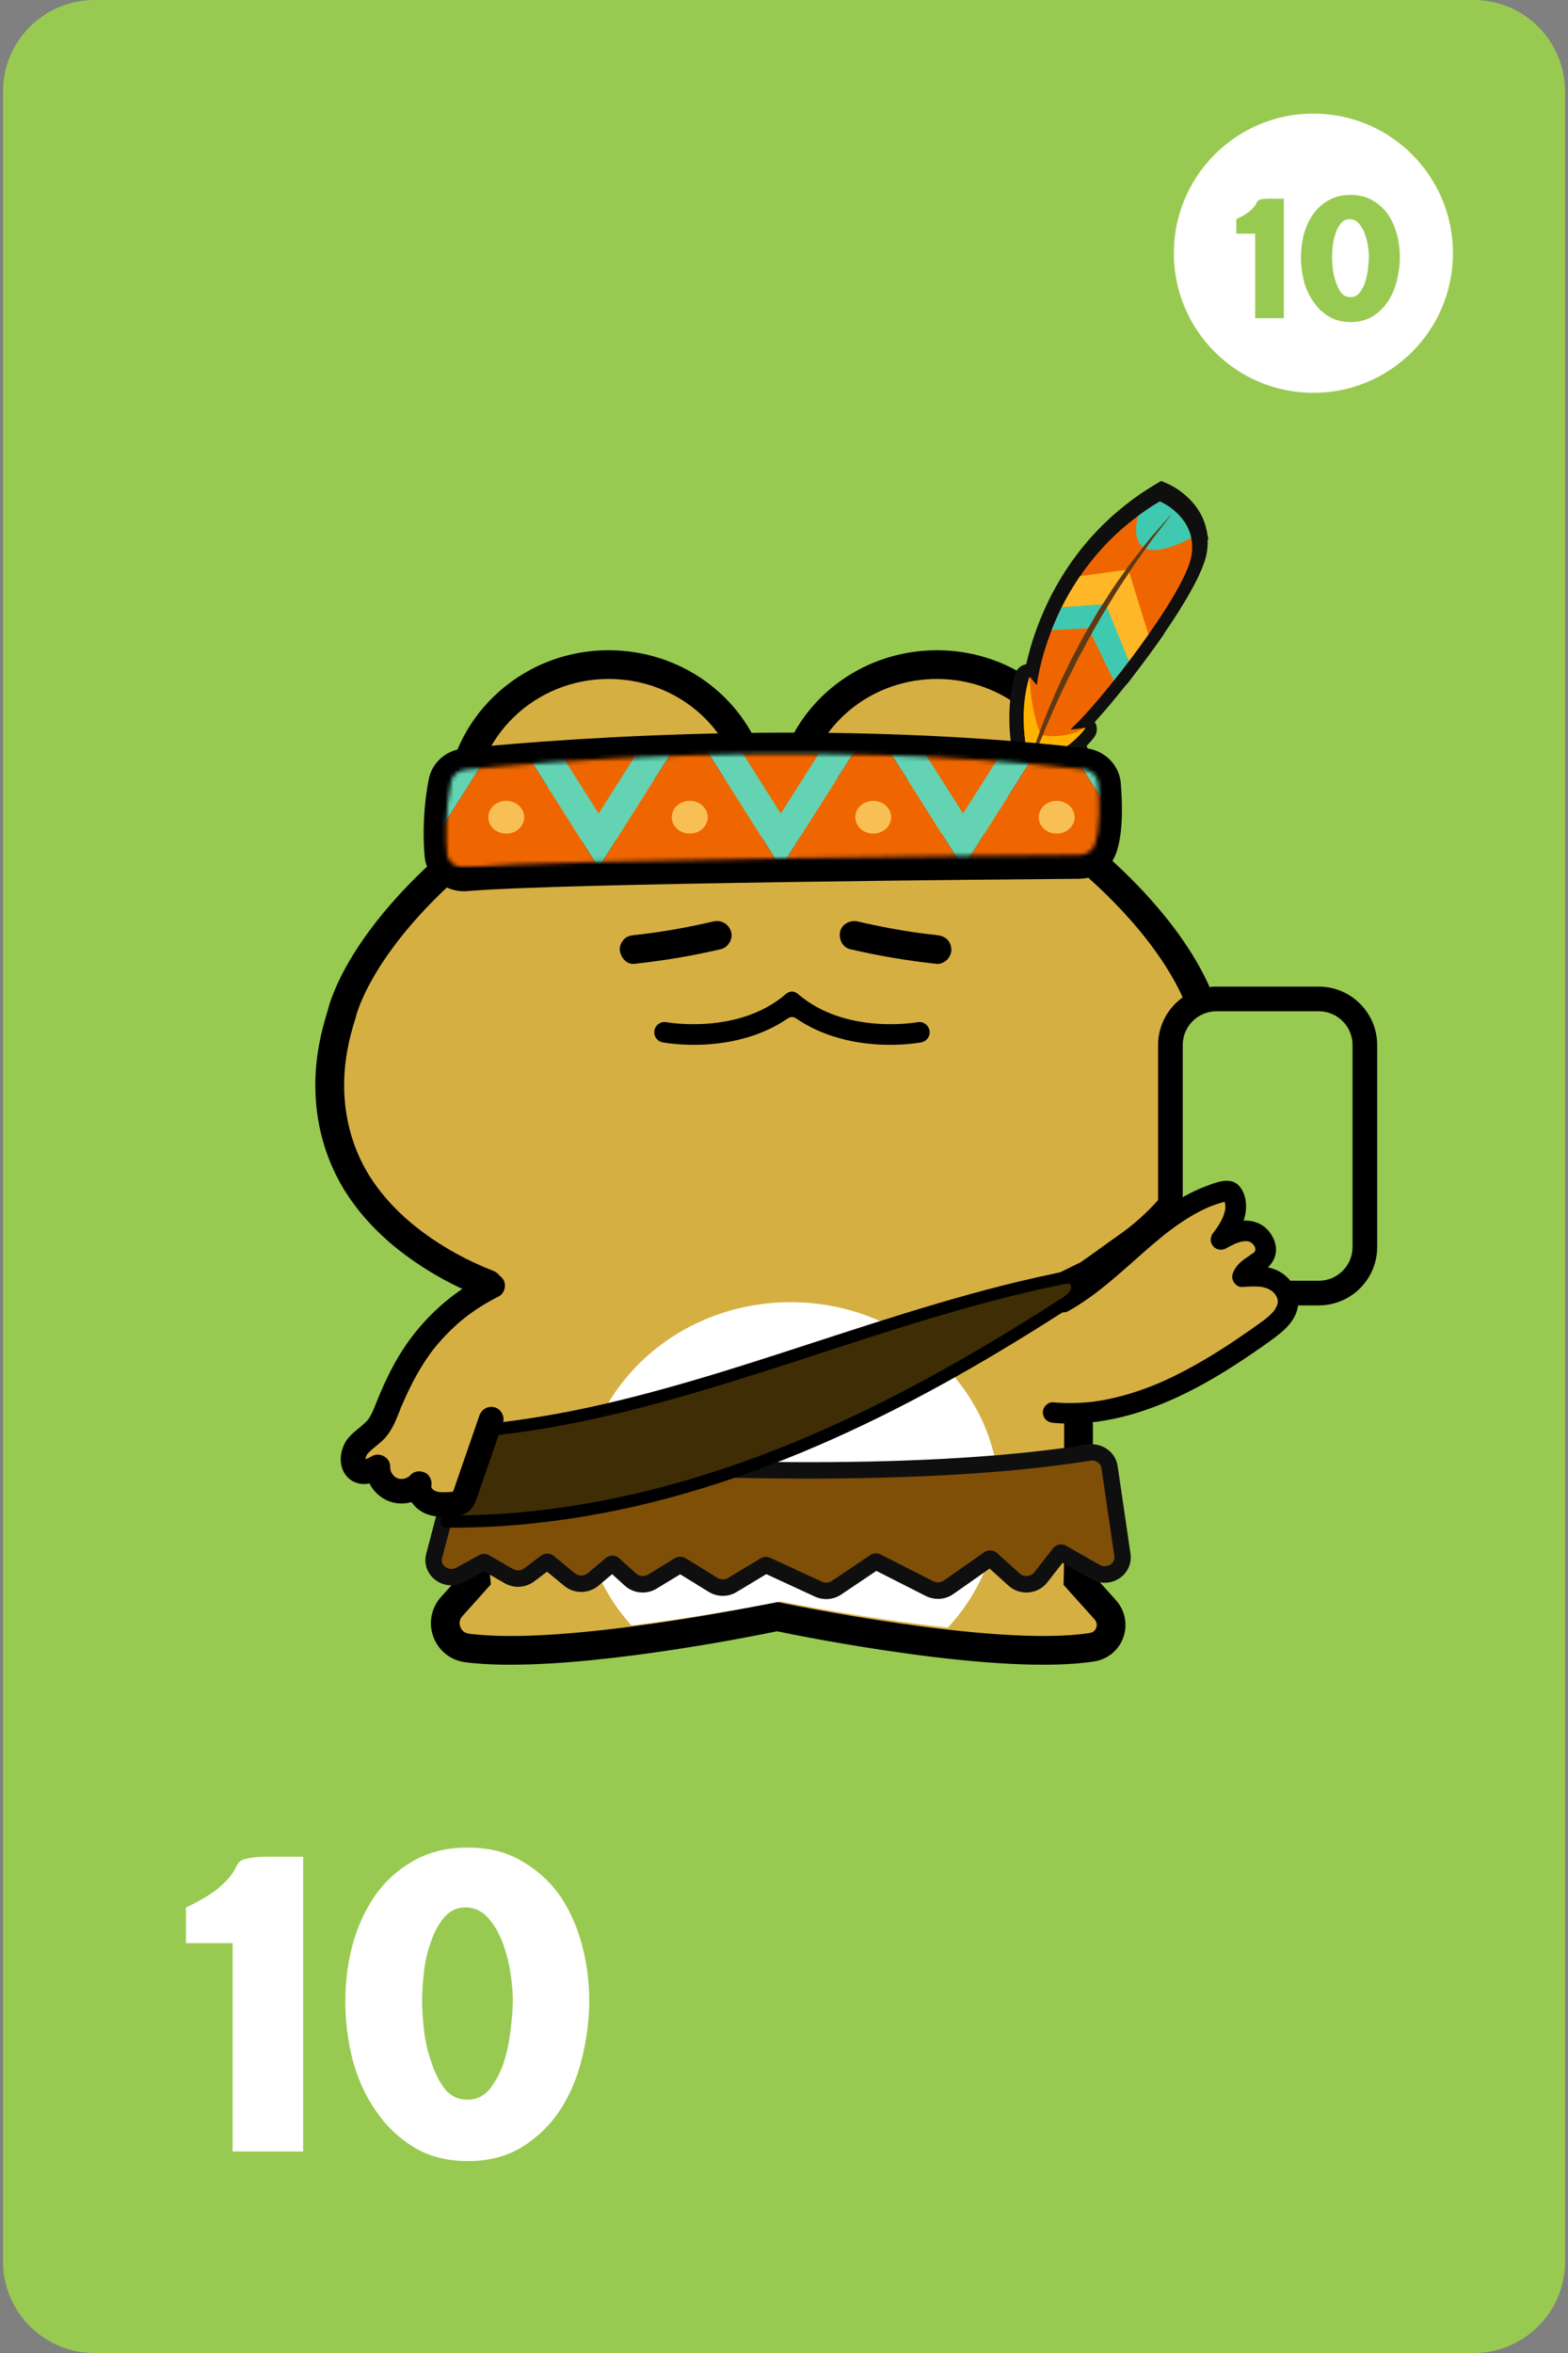 <svg width="382" height="573" viewBox="0 0 382 573" fill="none" xmlns="http://www.w3.org/2000/svg">
<rect x="0" y="0" width="382" height="573" fill="#808080" stroke="none"/>
<g clip-path="url(#clip0_873_2299)">
<path d="M359.01 0H23.01C10.711 0 0.74 9.971 0.74 22.27V550.73C0.74 563.029 10.711 573 23.01 573H359.01C371.31 573 381.28 563.029 381.28 550.73V22.27C381.28 9.971 371.31 0 359.01 0Z" fill="#98CA51"/>
<path d="M319.971 95.66C338.748 95.66 353.971 80.438 353.971 61.66C353.971 42.882 338.748 27.66 319.971 27.66C301.193 27.66 285.971 42.882 285.971 61.66C285.971 80.438 301.193 95.66 319.971 95.66Z" fill="white"/>
<path d="M324.52 62.565C324.52 63.388 324.581 64.356 324.702 65.469C324.823 66.558 325.065 67.611 325.428 68.627C325.767 69.692 326.214 70.588 326.771 71.314C327.352 72.016 328.09 72.366 328.985 72.366C329.905 72.366 330.655 72.003 331.236 71.277C331.817 70.527 332.276 69.644 332.615 68.627C332.93 67.611 333.148 66.546 333.269 65.433C333.414 64.296 333.486 63.34 333.486 62.565C333.486 61.839 333.414 60.968 333.269 59.952C333.123 58.935 332.869 57.931 332.506 56.939C332.167 55.995 331.708 55.184 331.127 54.507C330.546 53.805 329.832 53.43 328.985 53.382C328.09 53.333 327.352 53.636 326.771 54.289C326.19 54.942 325.742 55.741 325.428 56.685C325.065 57.653 324.823 58.681 324.702 59.77C324.581 60.859 324.52 61.791 324.52 62.565ZM329.058 78.428C326.977 78.428 325.186 77.969 323.685 77.049C322.185 76.129 320.939 74.932 319.946 73.455C318.93 72.003 318.168 70.334 317.66 68.446C317.176 66.534 316.934 64.598 316.934 62.638C316.934 60.775 317.163 58.947 317.623 57.157C318.107 55.342 318.845 53.708 319.838 52.256C320.83 50.828 322.088 49.679 323.613 48.808C325.137 47.912 326.952 47.465 329.058 47.465C331.091 47.465 332.845 47.9 334.321 48.771C335.822 49.618 337.08 50.744 338.096 52.147C339.089 53.599 339.827 55.233 340.311 57.048C340.795 58.839 341.037 60.702 341.037 62.638C341.037 64.429 340.807 66.268 340.347 68.156C339.911 70.019 339.222 71.701 338.278 73.201C337.286 74.75 336.027 76.008 334.503 76.977C332.978 77.945 331.163 78.428 329.058 78.428Z" fill="#98CA51"/>
<path d="M312.767 48.372V77.485H305.798V56.903H301.188V53.382C301.962 53.019 302.664 52.643 303.293 52.256C303.85 51.917 304.382 51.506 304.89 51.022C305.423 50.538 305.834 50.006 306.124 49.425C306.294 48.965 306.608 48.687 307.068 48.59C307.528 48.469 308.109 48.396 308.811 48.372H312.767Z" fill="#98CA51"/>
<path d="M69.231 546.34C88.008 546.34 103.23 531.118 103.23 512.34C103.23 493.562 88.008 478.34 69.231 478.34C50.453 478.34 35.23 493.562 35.23 512.34C35.23 531.118 50.453 546.34 69.231 546.34Z" fill="#98CA51"/>
<path d="M102.83 487.151C102.83 489.18 102.98 491.566 103.278 494.311C103.576 496.996 104.173 499.591 105.068 502.097C105.903 504.723 107.007 506.93 108.38 508.72C109.812 510.451 111.631 511.316 113.839 511.316C116.106 511.316 117.956 510.421 119.388 508.631C120.82 506.781 121.954 504.603 122.789 502.097C123.565 499.591 124.102 496.966 124.4 494.221C124.758 491.417 124.937 489.06 124.937 487.151C124.937 485.361 124.758 483.213 124.4 480.707C124.042 478.201 123.416 475.725 122.521 473.278C121.685 470.951 120.551 468.953 119.119 467.282C117.688 465.552 115.927 464.627 113.839 464.507C111.631 464.388 109.812 465.134 108.38 466.745C106.948 468.356 105.844 470.325 105.068 472.652C104.173 475.039 103.576 477.574 103.278 480.259C102.98 482.944 102.83 485.242 102.83 487.151ZM114.018 526.262C108.887 526.262 104.471 525.129 100.772 522.861C97.073 520.594 94 517.641 91.553 514.001C89.047 510.421 87.168 506.304 85.915 501.65C84.722 496.936 84.125 492.163 84.125 487.33C84.125 482.736 84.692 478.231 85.826 473.815C87.019 469.34 88.839 465.313 91.285 461.733C93.731 458.213 96.834 455.378 100.593 453.23C104.352 451.023 108.827 449.919 114.018 449.919C119.03 449.919 123.356 450.993 126.995 453.141C130.695 455.229 133.798 458.004 136.304 461.464C138.75 465.044 140.57 469.072 141.763 473.547C142.956 477.962 143.553 482.557 143.553 487.33C143.553 491.745 142.986 496.28 141.853 500.934C140.778 505.528 139.078 509.675 136.751 513.374C134.305 517.193 131.202 520.296 127.443 522.682C123.684 525.069 119.209 526.262 114.018 526.262Z" fill="white"/>
<path d="M73.853 452.156V523.935H56.669V473.189H45.303V464.507C47.212 463.612 48.942 462.688 50.494 461.733C51.866 460.898 53.179 459.883 54.432 458.69C55.744 457.497 56.759 456.184 57.475 454.752C57.892 453.618 58.668 452.932 59.802 452.693C60.935 452.395 62.367 452.216 64.098 452.156H73.853Z" fill="white"/>
<path d="M262.51 362.44L119.17 348.96V303.88H264.03L262.51 362.44Z" fill="#D6AF43"/>
<path d="M118.871 312.74C115.641 311.47 112.481 310.01 109.411 308.32C105.361 306.08 101.501 303.5 97.961 300.56C94.251 297.46 90.911 293.92 88.171 289.96C81.071 279.72 78.941 267.37 81.131 255.28C81.641 252.46 82.361 249.68 83.241 246.96C83.241 246.96 86.721 229.55 113.591 207.27C112.591 204.04 112.051 200.63 112.051 197.09C112.051 177.63 128.261 161.86 148.261 161.86C165.371 161.86 179.691 173.41 183.481 188.92C184.091 188.8 187.081 188.82 188.271 188.84C189.471 188.83 192.461 188.8 193.061 188.92C196.851 173.4 211.171 161.86 228.281 161.86C248.281 161.86 264.491 177.63 264.491 197.09C264.491 200.63 263.951 204.05 262.951 207.27C289.831 229.54 293.301 246.96 293.301 246.96C294.181 249.69 294.901 252.47 295.411 255.28C297.601 267.37 295.471 279.72 288.371 289.96C285.631 293.91 282.291 297.45 278.581 300.56C276.931 301.94 275.191 303.2 273.431 304.43C270.601 306.42 267.841 308.51 264.981 310.45L260.301 312.74" fill="#D6AF43"/>
<path d="M118.87 316.24C118.44 316.24 118.01 316.16 117.59 316C114.03 314.6 110.81 313.09 107.72 311.38C103.36 308.97 99.33 306.24 95.73 303.25C91.62 299.81 88.11 296.01 85.3 291.95C77.96 281.36 75.26 268.11 77.69 254.65C78.2 251.84 78.93 248.94 79.86 246.03C80.38 243.78 84.96 227.04 109.62 206.03C108.91 203.1 108.55 200.1 108.55 197.08C108.55 175.72 126.36 158.35 148.26 158.35C165.74 158.35 180.9 169.3 186.09 185.32C186.7 185.32 187.43 185.32 188.31 185.33C189.15 185.32 189.85 185.32 190.45 185.32C195.65 169.3 210.81 158.35 228.28 158.35C250.17 158.35 267.99 175.72 267.99 197.08C267.99 200.1 267.63 203.1 266.92 206.03C291.58 227.05 296.16 243.79 296.68 246.03C297.61 248.94 298.34 251.84 298.85 254.65C301.29 268.11 298.59 281.36 291.24 291.95C288.43 296.01 284.92 299.81 280.82 303.24C278.99 304.77 277.08 306.13 275.44 307.29C274.32 308.08 273.21 308.88 272.11 309.68C270.44 310.89 268.71 312.15 266.94 313.34L266.52 313.58L261.84 315.87C260.1 316.72 258.01 316 257.16 314.27C256.31 312.53 257.03 310.44 258.76 309.59L263.22 307.41C264.82 306.32 266.44 305.15 268 304.02C269.14 303.2 270.27 302.37 271.42 301.57C273.32 300.24 274.88 299.1 276.34 297.87C279.96 294.84 283.04 291.51 285.5 287.97C291.78 278.91 294.08 267.52 291.97 255.9C291.51 253.34 290.84 250.69 289.98 248.02L289.88 247.63C289.85 247.49 286.09 230.97 260.73 209.95L258.93 208.46L259.62 206.22C260.54 203.25 261.01 200.18 261.01 197.07C261.01 179.57 246.34 165.34 228.3 165.34C213.07 165.34 199.99 175.37 196.48 189.73L195.69 192.98L192.5 192.35C192.13 192.32 190.77 192.28 188.33 192.32C185.81 192.29 184.45 192.32 184.08 192.35L180.89 192.98L180.1 189.73C176.6 175.37 163.51 165.34 148.28 165.34C130.25 165.34 115.57 179.57 115.57 197.07C115.57 200.17 116.04 203.25 116.96 206.22L117.65 208.46L115.85 209.95C90.49 230.97 86.73 247.48 86.69 247.65L86.59 248.02C85.73 250.69 85.06 253.34 84.6 255.89C82.5 267.51 84.79 278.9 91.07 287.96C93.53 291.5 96.61 294.84 100.23 297.87C103.48 300.57 107.15 303.06 111.12 305.25C113.94 306.81 116.9 308.19 120.18 309.48C121.98 310.19 122.86 312.22 122.15 314.02C121.61 315.4 120.29 316.24 118.89 316.24H118.87ZM192.39 192.35C192.39 192.35 192.39 192.35 192.4 192.35H192.39ZM184.15 192.35H184.14C184.14 192.35 184.14 192.35 184.15 192.35Z" fill="black"/>
<path d="M115.381 344.96C113.901 364.68 115.951 384.64 115.951 384.64L110.031 391.23C106.771 394.86 108.911 400.66 113.741 401.3C138.181 404.5 189.281 393.68 189.281 393.68C189.281 393.68 242.161 404.88 266.061 401.12C270.351 400.45 272.161 395.27 269.271 392.05L262.621 384.64C262.621 384.64 263.021 369.23 262.731 355.7V347" fill="#D6AF43"/>
<path d="M124.401 405.4C120.361 405.4 116.611 405.21 113.301 404.78C109.771 404.32 106.821 401.96 105.581 398.62C104.341 395.28 105.051 391.55 107.431 388.9L112.321 383.45C111.871 378.33 110.621 361.57 111.891 344.7C112.031 342.77 113.711 341.32 115.641 341.47C117.571 341.61 119.011 343.29 118.871 345.22C117.431 364.39 119.411 384.09 119.431 384.28L119.591 385.82L112.641 393.57C111.701 394.61 111.981 395.74 112.141 396.18C112.301 396.61 112.821 397.65 114.201 397.83C137.771 400.93 188.061 390.36 188.561 390.25L189.291 390.1L190.021 390.25C190.541 390.36 242.551 401.28 265.531 397.66C266.561 397.5 266.951 396.71 267.071 396.38C267.191 396.04 267.391 395.18 266.681 394.38L259.101 385.94L259.141 384.55C259.141 384.4 259.541 369.07 259.251 355.78V347C259.251 345.07 260.821 343.5 262.751 343.5C264.681 343.5 266.251 345.07 266.251 347V355.7C266.491 366.74 266.261 379.22 266.171 383.33L271.891 389.71C274.091 392.16 274.771 395.62 273.671 398.73C272.571 401.83 269.871 404.07 266.631 404.58C243.631 408.2 196.031 398.65 189.301 397.25C183.641 398.42 148.941 405.39 124.411 405.39L124.401 405.4Z" fill="black"/>
<path d="M230.921 396.36C238.711 387.95 243.451 376.97 243.451 364.94C243.451 338.52 220.691 317.11 192.621 317.11C164.551 317.11 141.791 338.53 141.791 364.94C141.791 376.72 146.331 387.51 153.841 395.84C173.021 393.49 190.171 389.98 190.171 389.98C190.171 389.98 210.051 394.05 230.941 396.36H230.921Z" fill="white"/>
<path d="M250.49 186.52C250.49 186.52 247.08 175.76 250.25 164.9C250.3 164.72 250.54 164.67 250.67 164.81L252.21 166.6C252.21 166.6 255.28 136.93 283.12 120.49C283.12 120.49 292.72 124.49 291.03 134.19C289.35 143.89 267.38 171.88 260.64 177.68C260.64 177.68 261.61 177.8 263.93 177.33C264.14 177.29 264.3 177.53 264.17 177.7C263.01 179.24 258.88 183.99 250.49 186.5V186.52Z" fill="#EF6600"/>
<path d="M248.52 190.24L247.63 187.43C247.48 186.95 243.98 175.66 247.37 164.06C247.7 162.92 248.63 162.06 249.8 161.8C249.87 161.79 249.94 161.77 250.01 161.76C252.07 152.48 259.08 131.2 281.59 117.91L282.88 117.15L284.27 117.73C288.35 119.43 295.64 125.17 293.98 134.71C292.42 143.67 275.98 165.67 266.71 175.83C266.71 175.83 266.71 175.84 266.72 175.85C267.44 176.99 267.39 178.43 266.57 179.52C265.01 181.59 260.42 186.69 251.34 189.4L248.51 190.25L248.52 190.24ZM252.09 171.09C251.6 175.69 252.12 179.89 252.63 182.57C254.32 181.86 255.75 181.06 256.95 180.27L253.51 179.86L258.68 175.41C265.65 169.41 286.62 142.05 288.07 133.68C289 128.32 285.28 125.22 283.22 123.94C258.39 139.53 255.22 166.64 255.19 166.91L254.45 173.83L252.09 171.08V171.09Z" fill="#0F0F0F"/>
<path d="M290.991 129.69C289.681 123.25 283.111 120.51 283.111 120.51C281.171 121.65 279.361 122.86 277.651 124.12C277.611 124.25 273.131 138.85 290.991 129.69Z" fill="#3FC9B1"/>
<path d="M281.62 135.7C279.63 135.7 278 135.16 276.7 134.07C272.64 130.67 274.56 123.99 274.79 123.24L275.08 122.3L275.88 121.71C277.73 120.35 279.65 119.07 281.59 117.93L282.88 117.17L284.27 117.75C284.6 117.89 292.32 121.2 293.93 129.1L294.39 131.33L292.37 132.37C288.02 134.6 284.46 135.71 281.62 135.71V135.7ZM280.31 125.91C280.03 127.38 280.06 129.05 280.56 129.47C280.57 129.48 281.91 130.5 287.28 128.14C286.2 126.09 284.41 124.71 283.21 123.96C282.23 124.58 281.26 125.23 280.3 125.9L280.31 125.91Z" fill="#0F0F0F"/>
<path d="M275.228 137.61L263.078 139.24C262.238 140.47 261.448 141.74 260.698 143.03C260.308 143.7 259.928 144.37 259.558 145.05C259.208 145.69 258.738 146.37 258.488 147.06C258.738 147.14 259.108 147.05 259.378 147.03L260.968 146.91C262.368 146.81 263.768 146.7 265.168 146.6C266.618 146.49 268.068 146.38 269.518 146.27L275.318 160.64C276.988 158.44 278.648 156.17 280.238 153.91L275.228 137.62V137.61Z" fill="#FFB727"/>
<path d="M274.519 166.66L267.569 149.42L259.609 150.02C259.139 150.08 258.389 150.18 257.569 149.91L254.639 148.96L255.669 146.06C255.939 145.29 256.339 144.63 256.649 144.09C256.749 143.93 256.839 143.77 256.929 143.61C257.309 142.91 257.709 142.22 258.109 141.53C258.949 140.09 259.769 138.79 260.609 137.56L261.359 136.46L277.359 134.31L283.549 154.43L282.709 155.63C281.159 157.84 279.479 160.14 277.719 162.45L274.529 166.66H274.519ZM271.489 143.11L276.099 154.55C276.379 154.16 276.659 153.77 276.939 153.38L273.109 140.93L264.819 142.04C264.479 142.57 264.139 143.12 263.789 143.69L271.489 143.11Z" fill="#0F0F0F"/>
<path d="M248.029 194.65C248.029 194.65 248.099 194.34 248.229 193.76C248.359 193.18 248.549 192.33 248.839 191.27C249.129 190.2 249.479 188.9 249.919 187.43C250.139 186.69 250.379 185.91 250.629 185.08C250.879 184.25 251.189 183.4 251.489 182.49C252.069 180.68 252.799 178.76 253.559 176.71C253.939 175.69 254.379 174.66 254.799 173.59C255.229 172.53 255.649 171.44 256.139 170.35C257.109 168.18 258.059 165.9 259.189 163.66C259.739 162.53 260.289 161.4 260.849 160.26C261.439 159.14 262.039 158.01 262.629 156.88C263.799 154.61 265.109 152.42 266.369 150.24C266.689 149.7 266.999 149.15 267.309 148.62C267.619 148.08 267.979 147.57 268.299 147.04C268.969 146 269.629 144.97 270.279 143.96C271.529 141.92 272.939 140.05 274.209 138.24C274.849 137.34 275.459 136.46 276.079 135.63C276.729 134.81 277.349 134.02 277.949 133.26C279.149 131.75 280.229 130.34 281.259 129.15C282.299 127.97 283.209 126.94 283.959 126.09C284.699 125.24 285.309 124.59 285.709 124.13C286.119 123.68 286.329 123.44 286.329 123.44C286.329 123.44 286.139 123.7 285.769 124.18C285.399 124.66 284.879 125.37 284.189 126.25C283.499 127.14 282.669 128.22 281.709 129.45C281.219 130.06 280.769 130.76 280.259 131.47C279.749 132.18 279.219 132.93 278.659 133.71C278.099 134.49 277.519 135.3 276.919 136.14C276.349 137 275.759 137.89 275.149 138.8C273.949 140.64 272.629 142.53 271.419 144.58C270.179 146.62 268.849 148.69 267.639 150.88C267.019 151.96 266.389 153.06 265.769 154.15C264.989 155.47 264.349 156.86 263.579 158.19C263.069 159.17 262.549 160.14 262.039 161.12C261.529 162.16 261.019 163.19 260.509 164.22C259.379 166.44 258.369 168.67 257.359 170.82C256.839 171.89 256.409 172.97 255.939 174.01C255.489 175.06 255.019 176.07 254.599 177.07C253.789 179.08 252.969 180.97 252.299 182.74C251.599 184.5 250.989 186.13 250.459 187.57C249.919 189.01 249.489 190.28 249.129 191.33C248.779 192.38 248.509 193.2 248.319 193.77C248.139 194.34 248.049 194.64 248.049 194.64L248.029 194.65Z" fill="#603913"/>
<path d="M250.89 195.55L245.1 194L245.29 193.12C245.43 192.51 245.63 191.62 245.93 190.5C246.24 189.34 246.6 188.04 247.03 186.57L247.74 184.21C247.91 183.65 248.1 183.08 248.3 182.49L248.62 181.55C249.13 179.97 249.74 178.32 250.39 176.58L250.73 175.67C250.99 174.98 251.26 174.3 251.54 173.61L252.25 171.83C252.61 170.93 252.98 170.02 253.39 169.11C253.64 168.54 253.9 167.96 254.16 167.36C254.88 165.71 255.63 164.01 256.49 162.31L258.13 158.95L259.95 155.48C260.95 153.54 262.06 151.64 263.13 149.8L264.7 147.1C264.92 146.72 265.17 146.33 265.41 145.95C265.52 145.78 265.63 145.61 265.74 145.43L267.73 142.32C268.68 140.77 269.71 139.32 270.72 137.92C271.06 137.44 271.4 136.97 271.73 136.5L272.42 135.53C272.83 134.94 273.24 134.37 273.65 133.81L276.38 130.34C277.28 129.2 278.12 128.13 278.95 127.16L281.68 124.07C282.2 123.48 282.65 122.98 283.02 122.57L284.08 121.4L288.7 125.22L287.74 126.49C287.41 126.92 287.01 127.45 286.53 128.07L284.05 131.26C283.75 131.64 283.49 132.01 283.23 132.39C283.05 132.65 282.86 132.92 282.66 133.19L279.36 137.81L277.62 140.43C277.28 140.95 276.92 141.5 276.55 142.05C275.69 143.35 274.79 144.7 273.97 146.08C273.61 146.68 273.25 147.25 272.9 147.83C272.01 149.28 271.08 150.78 270.24 152.3L268.35 155.61C267.95 156.28 267.61 156.94 267.25 157.64C266.91 158.3 266.56 158.96 266.19 159.61L264.14 163.58L263.18 165.52C262.28 167.29 261.45 169.07 260.65 170.8L260.06 172.07C259.74 172.72 259.48 173.34 259.21 173.96C259.03 174.39 258.84 174.81 258.65 175.23L258.18 176.31C257.9 176.95 257.62 177.58 257.36 178.2C257.06 178.93 256.76 179.67 256.46 180.4C255.97 181.58 255.5 182.7 255.09 183.79C254.38 185.58 253.78 187.18 253.25 188.61C252.73 190.02 252.3 191.27 251.95 192.29L250.89 195.53V195.55Z" fill="#0F0F0F"/>
<path d="M250.918 186.08C250.668 185.27 247.688 175.07 250.788 164.88C250.808 164.83 250.868 164.81 250.908 164.86L252.498 166.72C252.498 166.72 252.608 166.75 252.618 166.69C252.888 164.48 256.698 137.42 282.548 122.14C282.568 122.13 282.588 122.13 282.608 122.14C283.178 122.39 291.828 126.32 290.248 135.41C288.628 144.76 267.558 171.65 260.898 177.48C260.858 177.52 260.878 177.58 260.938 177.59C261.298 177.6 262.338 177.59 264.258 177.19C264.368 177.17 264.458 177.28 264.388 177.37C263.558 178.53 259.598 183.54 251.008 186.13C250.978 186.13 250.948 186.13 250.938 186.1L250.918 186.08Z" fill="#EF6600"/>
<path d="M253.519 178.93C251.299 173.31 250.899 166.85 250.839 165.17C250.839 165.09 250.729 165.09 250.709 165.16C247.749 175.26 250.679 185.28 250.919 186.08C250.919 186.11 250.959 186.12 250.989 186.11C259.629 183.51 263.579 178.47 264.389 177.34C264.429 177.28 264.359 177.22 264.299 177.26C259.269 180.2 254.019 179.08 253.569 178.98C253.549 178.98 253.529 178.96 253.529 178.94L253.519 178.93Z" fill="#FFB300"/>
<path d="M290.199 130.96C288.949 125 283.059 122.32 282.599 122.12C282.579 122.12 282.559 122.12 282.539 122.12C280.669 123.22 278.929 124.39 277.289 125.6C277.289 125.6 277.279 125.6 277.279 125.62C277.169 125.99 273.069 139.79 290.159 131.04C290.189 131.03 290.199 130.99 290.199 130.96Z" fill="#3FC9B1"/>
<path d="M263.548 149.7L271.288 165.66C271.288 165.66 271.368 165.71 271.398 165.67C272.968 163.7 274.588 161.61 276.178 159.47C276.188 159.45 276.198 159.43 276.188 159.41L271.378 143.77C271.378 143.77 271.338 143.72 271.308 143.72L260.078 145.23" fill="#3FC9B1"/>
<path d="M274.869 138.71L263.169 140.28C263.169 140.28 263.129 140.29 263.119 140.31C261.359 142.88 259.859 145.46 258.629 147.91L269.339 147.09C269.339 147.09 269.399 147.1 269.409 147.13L274.969 160.91C274.969 160.91 275.049 160.97 275.079 160.93C276.669 158.83 278.249 156.67 279.759 154.52C279.769 154.5 279.779 154.48 279.759 154.46L274.929 138.75C274.929 138.75 274.889 138.7 274.859 138.7L274.869 138.71Z" fill="#FFB727"/>
<path d="M248.539 194.01C248.539 194.01 248.609 193.71 248.729 193.15C248.849 192.59 249.039 191.77 249.319 190.73C249.599 189.69 249.939 188.44 250.369 187C250.589 186.28 250.809 185.52 251.059 184.72C251.299 183.92 251.599 183.09 251.889 182.21C252.459 180.46 253.159 178.59 253.899 176.61C254.269 175.62 254.689 174.62 255.099 173.58C255.519 172.55 255.929 171.49 256.399 170.44C257.339 168.33 258.259 166.12 259.349 163.95C259.879 162.86 260.419 161.76 260.949 160.65C261.519 159.56 262.099 158.47 262.679 157.37C263.809 155.17 265.079 153.04 266.309 150.93C266.619 150.4 266.919 149.88 267.219 149.36C267.519 148.84 267.869 148.34 268.179 147.83C268.829 146.82 269.469 145.82 270.099 144.84C271.309 142.86 272.679 141.05 273.909 139.3C274.529 138.43 275.119 137.57 275.719 136.76C276.349 135.97 276.949 135.2 277.529 134.46C278.699 132.99 279.739 131.63 280.739 130.47C281.749 129.32 282.629 128.33 283.359 127.5C284.079 126.68 284.669 126.04 285.059 125.6C285.449 125.16 285.659 124.93 285.659 124.93C285.659 124.93 285.469 125.18 285.119 125.64C284.759 126.1 284.249 126.79 283.579 127.65C282.909 128.51 282.099 129.56 281.169 130.75C280.689 131.34 280.259 132.02 279.759 132.71C279.269 133.4 278.749 134.13 278.209 134.88C277.669 135.63 277.109 136.42 276.519 137.24C275.969 138.07 275.399 138.93 274.809 139.82C273.649 141.6 272.369 143.44 271.189 145.43C269.989 147.41 268.699 149.42 267.529 151.54C266.929 152.59 266.319 153.65 265.709 154.72C264.979 155.95 264.379 157.24 263.679 158.48C263.339 159.11 262.989 159.74 262.649 160.36C261.969 161.74 261.289 163.11 260.609 164.48C259.519 166.64 258.529 168.8 257.559 170.88C257.059 171.92 256.639 172.97 256.189 173.97C255.749 174.98 255.299 175.97 254.889 176.94C254.099 178.89 253.309 180.72 252.659 182.44C251.979 184.15 251.389 185.73 250.869 187.13C250.349 188.53 249.929 189.76 249.579 190.78C249.239 191.8 248.979 192.6 248.799 193.14C248.629 193.69 248.539 193.98 248.539 193.98V194.01Z" fill="#603913"/>
<path d="M261.979 147.66L258.639 147.91C257.739 149.74 256.929 151.6 256.189 153.47L265.109 152.97L265.229 150.89" fill="#3FC9B1"/>
<path d="M154.5 234.72C161.62 233.95 168.68 232.77 175.65 231.14C177.43 230.72 178.66 228.58 178.09 226.83C177.49 224.97 175.7 223.94 173.78 224.39C168.54 225.62 163.24 226.6 157.9 227.32L158.83 227.19C157.38 227.38 155.94 227.56 154.49 227.71C153.54 227.81 152.72 228.03 152.02 228.74C151.41 229.35 150.96 230.34 150.99 231.21C151.07 232.94 152.54 234.92 154.49 234.71L154.5 234.72Z" fill="black"/>
<path d="M228.28 227.72C226.83 227.56 225.38 227.39 223.94 227.2L224.87 227.33C219.53 226.61 214.24 225.63 208.99 224.4C207.21 223.98 205.12 224.95 204.68 226.84C204.27 228.63 205.22 230.7 207.12 231.15C214.09 232.78 221.16 233.96 228.27 234.73C229.11 234.82 230.18 234.27 230.74 233.7C231.35 233.09 231.8 232.1 231.77 231.23C231.74 230.36 231.43 229.39 230.74 228.76C230.02 228.09 229.24 227.84 228.27 227.73L228.28 227.72Z" fill="black"/>
<path d="M201.291 387.36C200.641 387.36 199.981 387.22 199.391 386.95L186.831 381.14C186.771 381.11 186.691 381.09 186.611 381.09C186.511 381.09 186.421 381.11 186.351 381.16L178.431 385.93C177.731 386.35 176.931 386.57 176.111 386.57C175.291 386.57 174.461 386.34 173.751 385.91L165.991 381.14C165.921 381.1 165.821 381.07 165.731 381.07C165.641 381.07 165.541 381.09 165.471 381.14L158.931 385.12C158.231 385.55 157.421 385.77 156.591 385.77C155.471 385.77 154.401 385.36 153.591 384.63L149.491 380.92C149.421 380.86 149.301 380.82 149.181 380.82C149.061 380.82 148.951 380.86 148.881 380.92L144.491 384.61C143.701 385.28 142.671 385.65 141.611 385.65C140.551 385.65 139.561 385.29 138.771 384.65L133.611 380.42C133.541 380.36 133.431 380.32 133.311 380.32C133.201 380.32 133.091 380.35 133.021 380.41L128.921 383.51C128.151 384.09 127.201 384.41 126.221 384.41C125.421 384.41 124.641 384.2 123.961 383.81L118.171 380.46C118.101 380.42 118.011 380.4 117.921 380.4C117.831 380.4 117.741 380.42 117.671 380.46L112.171 383.5C111.501 383.87 110.751 384.07 109.991 384.07C108.611 384.07 107.301 383.43 106.471 382.36C105.711 381.37 105.451 380.11 105.771 378.9L111.351 357.7C111.841 355.85 113.571 354.56 115.561 354.56C115.691 354.56 115.821 354.56 115.951 354.58C125.461 355.4 159.401 358.08 196.751 358.08C224.251 358.08 247.291 356.62 265.251 353.75C265.501 353.71 265.741 353.69 265.981 353.69C268.141 353.69 269.991 355.22 270.291 357.26L273.431 378.69C273.601 379.86 273.271 381 272.491 381.9C271.671 382.85 270.411 383.42 269.121 383.42C268.341 383.42 267.571 383.22 266.901 382.83L258.731 378.18C258.641 378.13 258.541 378.12 258.481 378.12C258.341 378.12 258.201 378.17 258.141 378.25L253.521 384.14C252.691 385.2 251.421 385.8 250.041 385.8C248.921 385.8 247.861 385.4 247.051 384.66L241.511 379.66C241.441 379.6 241.321 379.56 241.201 379.56C241.091 379.56 240.991 379.59 240.921 379.64L231.081 386.54C230.331 387.07 229.441 387.34 228.501 387.34C227.791 387.34 227.081 387.17 226.461 386.85L213.621 380.34C213.551 380.3 213.471 380.29 213.391 380.29C213.291 380.29 213.191 380.32 213.111 380.37L203.771 386.64C203.031 387.13 202.171 387.39 201.271 387.39L201.291 387.36Z" fill="#7F4F08"/>
<path d="M266.01 355.67C267.17 355.67 268.18 356.44 268.34 357.53L271.48 378.96C271.68 380.33 270.48 381.4 269.15 381.4C268.74 381.4 268.31 381.3 267.91 381.07L259.74 376.42C259.35 376.2 258.93 376.1 258.5 376.1C257.77 376.1 257.05 376.41 256.59 377L251.97 382.89C251.51 383.48 250.79 383.79 250.06 383.79C249.47 383.79 248.87 383.59 248.41 383.17L242.87 378.17C242.42 377.76 241.82 377.55 241.22 377.55C240.72 377.55 240.22 377.7 239.79 377.99L229.95 384.89C229.53 385.18 229.03 385.33 228.52 385.33C228.13 385.33 227.74 385.24 227.38 385.06L214.54 378.55C214.18 378.37 213.79 378.28 213.4 378.28C212.91 378.28 212.42 378.42 212.01 378.7L202.67 384.97C202.26 385.25 201.77 385.39 201.28 385.39C200.92 385.39 200.56 385.31 200.22 385.16L187.66 379.36C187.33 379.21 186.96 379.13 186.6 379.13C186.15 379.13 185.7 379.25 185.31 379.48L177.39 384.25C177 384.49 176.55 384.6 176.1 384.6C175.65 384.6 175.19 384.48 174.79 384.23L167.04 379.46C166.64 379.22 166.19 379.09 165.73 379.09C165.27 379.09 164.82 379.21 164.43 379.45L157.89 383.43C157.49 383.67 157.04 383.79 156.59 383.79C155.99 383.79 155.39 383.58 154.94 383.17L150.84 379.45C150.38 379.04 149.79 378.83 149.19 378.83C148.59 378.83 148.05 379.02 147.6 379.4L143.21 383.09C142.76 383.47 142.19 383.66 141.62 383.66C141.05 383.66 140.5 383.48 140.05 383.11L134.89 378.88C134.44 378.52 133.88 378.33 133.32 378.33C132.79 378.33 132.26 378.49 131.82 378.82L127.72 381.92C127.29 382.25 126.76 382.41 126.22 382.41C125.79 382.41 125.35 382.3 124.96 382.08L119.17 378.73C118.79 378.51 118.35 378.4 117.91 378.4C117.47 378.4 117.07 378.5 116.7 378.71L111.2 381.75C110.8 381.97 110.39 382.07 109.99 382.07C108.58 382.07 107.32 380.86 107.71 379.41L113.29 358.21C113.55 357.24 114.49 356.56 115.57 356.56C115.64 356.56 115.72 356.56 115.79 356.56C124.35 357.3 158.93 360.07 196.76 360.07C220.27 360.07 245.03 359 265.58 355.71C265.72 355.69 265.86 355.68 265.99 355.68M265.99 351.68C265.64 351.68 265.29 351.71 264.94 351.76C247.08 354.62 224.14 356.07 196.75 356.07C159.46 356.07 125.61 353.4 116.12 352.58C115.93 352.56 115.74 352.56 115.55 352.56C112.65 352.56 110.12 354.46 109.41 357.19L103.83 378.39C103.35 380.2 103.74 382.09 104.88 383.58C106.08 385.14 107.99 386.07 109.98 386.07C111.08 386.07 112.16 385.79 113.13 385.25L117.89 382.62L122.95 385.55C123.94 386.12 125.06 386.42 126.21 386.42C127.62 386.42 129.01 385.96 130.12 385.12L133.27 382.74L137.5 386.21C138.64 387.15 140.1 387.67 141.6 387.67C143.1 387.67 144.61 387.14 145.76 386.17L149.13 383.34L152.23 386.15C153.41 387.22 154.95 387.81 156.57 387.81C157.77 387.81 158.94 387.48 159.95 386.87L165.71 383.37L172.68 387.66C173.7 388.29 174.88 388.62 176.09 388.62C177.3 388.62 178.44 388.3 179.45 387.69L186.69 383.33L198.54 388.81C199.39 389.2 200.34 389.41 201.28 389.41C202.58 389.41 203.83 389.03 204.9 388.32L213.5 382.54L225.56 388.66C226.47 389.12 227.48 389.36 228.51 389.36C229.86 389.36 231.15 388.96 232.24 388.19L241.09 381.98L245.72 386.16C246.9 387.23 248.44 387.81 250.05 387.81C252.05 387.81 253.9 386.93 255.11 385.38L258.88 380.57L265.92 384.58C266.9 385.14 268.01 385.43 269.13 385.43C271.02 385.43 272.8 384.62 274.01 383.22C275.16 381.89 275.67 380.14 275.42 378.42L272.28 356.99C271.84 353.98 269.14 351.71 265.99 351.71V351.68Z" fill="#0F0F0F"/>
<path d="M113.04 217.04C110.86 217.04 108.76 216.34 107.05 215.03C104.98 213.45 103.67 211.08 103.45 208.54C103.08 204.28 102.96 197.57 104.45 189.79C105.23 185.74 108.62 182.71 112.89 182.27C126.2 180.88 196.09 174.36 264.58 182.21C269.14 182.73 272.7 186.32 273.05 190.73C273.67 198.6 273.24 204.46 271.77 208.15C270.37 211.67 266.89 213.97 262.9 214C250.02 214.1 136.47 215.03 113.93 217C113.63 217.03 113.34 217.04 113.05 217.04H113.04ZM115.03 193.11C114.17 198.19 114.11 202.66 114.29 205.94C138.96 204.08 239.15 203.19 261.86 203.01C262.26 201.16 262.49 197.86 262.18 193.01C196.76 185.66 130.23 191.56 115.03 193.11Z" fill="black"/>
<mask id="mask0_873_2299" style="mask-type:luminance" maskUnits="userSpaceOnUse" x="108" y="183" width="160" height="29">
<path d="M113.31 187.44C127.96 185.91 196.39 179.59 264.1 187.38C265.969 187.6 267.41 188.99 267.54 190.71C267.87 194.8 268.17 202.12 266.6 205.92C266.029 207.29 264.57 208.18 262.96 208.19C247.65 208.31 135.44 209.24 113.24 211.23C111.04 211.43 109.11 209.94 108.93 207.93C108.59 204.09 108.43 197.76 109.86 190.39C110.16 188.83 111.57 187.63 113.3 187.45L113.31 187.44Z" fill="white"/>
</mask>
<g mask="url(#mask0_873_2299)">
<path d="M212.429 176.22H168.039L179.129 193.74L190.229 211.27L201.329 193.74L212.429 176.22Z" fill="#63D3B3"/>
<path d="M256.82 176.22H212.43L223.53 193.74L234.62 211.27L245.72 193.74L256.82 176.22Z" fill="#63D3B3"/>
<path d="M168.039 176.22H123.639L134.739 193.74L145.839 211.27L156.939 193.74L168.039 176.22Z" fill="#63D3B3"/>
<path d="M123.639 176.22L112.549 193.74L101.449 211.27H123.639H145.839L134.739 193.74L123.639 176.22Z" fill="#EF6600"/>
<path d="M168.04 176.22L156.94 193.74L145.84 211.27H168.04H190.23L179.13 193.74L168.04 176.22Z" fill="#EF6600"/>
<path d="M212.429 176.22L201.329 193.74L190.229 211.27H212.429H234.619L223.529 193.74L212.429 176.22Z" fill="#EF6600"/>
<path d="M267.919 193.74L256.819 176.22L245.719 193.74L234.619 211.27H256.819H278.949V211.16L267.919 193.74Z" fill="#EF6600"/>
<path d="M127.709 199.01C127.709 201.21 125.749 203 123.339 203C120.929 203 118.969 201.22 118.969 199.01C118.969 196.8 120.929 195.02 123.339 195.02C125.749 195.02 127.709 196.81 127.709 199.01Z" fill="#F8C054"/>
<path d="M172.41 199.01C172.41 201.21 170.45 203 168.04 203C165.63 203 163.67 201.22 163.67 199.01C163.67 196.8 165.63 195.02 168.04 195.02C170.45 195.02 172.41 196.81 172.41 199.01Z" fill="#F8C054"/>
<path d="M217.109 199.01C217.109 201.21 215.149 203 212.739 203C210.329 203 208.369 201.22 208.369 199.01C208.369 196.8 210.329 195.02 212.739 195.02C215.149 195.02 217.109 196.81 217.109 199.01Z" fill="#F8C054"/>
<path d="M261.799 199.01C261.799 201.21 259.839 203 257.429 203C255.019 203 253.059 201.22 253.059 199.01C253.059 196.8 255.019 195.02 257.429 195.02C259.839 195.02 261.799 196.81 261.799 199.01Z" fill="#F8C054"/>
<path d="M155.209 183.33H136.469L141.159 190.73L145.839 198.12L150.519 190.73L155.209 183.33Z" fill="#EF6600"/>
<path d="M199.599 183.33H180.859L185.549 190.73L190.229 198.12L194.919 190.73L199.599 183.33Z" fill="#EF6600"/>
<path d="M243.99 183.33H225.25L229.94 190.73L234.62 198.12L239.31 190.73L243.99 183.33Z" fill="#EF6600"/>
<path d="M269.638 183.33H278.948V176.22H256.818L267.918 193.74L278.948 211.16V198.02L274.328 190.73L269.638 183.33Z" fill="#63D3B3"/>
<path d="M101.449 176.22V183.33H110.819L106.129 190.73L101.449 198.12V211.27L112.549 193.74L123.639 176.22H101.449Z" fill="#63D3B3"/>
<path d="M110.819 183.33H101.449V198.12L106.129 190.73L110.819 183.33Z" fill="#F96C41"/>
</g>
<path d="M226.44 250.91C226.18 249.55 224.87 248.67 223.52 248.92C223.35 248.96 206 252.08 194.42 242.06C194.05 241.74 193.61 241.55 193.15 241.48V241.45C193.08 241.45 193.01 241.45 192.94 241.46C192.87 241.46 192.8 241.44 192.73 241.45V241.48C192.28 241.55 191.83 241.74 191.46 242.06C179.88 252.08 162.54 248.96 162.36 248.92C161.01 248.66 159.7 249.55 159.44 250.91C159.18 252.27 160.07 253.58 161.43 253.83C161.68 253.88 163.64 254.24 166.64 254.38C172.75 254.67 183.13 254.04 191.95 247.99C192.55 247.57 193.34 247.57 193.94 247.99C202.76 254.04 213.14 254.67 219.25 254.38C222.25 254.24 224.21 253.88 224.46 253.83C225.82 253.57 226.71 252.26 226.45 250.91H226.44Z" fill="black"/>
<path d="M321.291 243.26H296.361C290.164 243.26 285.141 248.283 285.141 254.48V303.67C285.141 309.867 290.164 314.89 296.361 314.89H321.291C327.487 314.89 332.511 309.867 332.511 303.67V254.48C332.511 248.283 327.487 243.26 321.291 243.26Z" fill="#98CA51"/>
<path d="M321.291 317.89H296.361C288.521 317.89 282.141 311.51 282.141 303.67V254.48C282.141 246.64 288.521 240.26 296.361 240.26H321.291C329.131 240.26 335.511 246.64 335.511 254.48V303.67C335.511 311.51 329.131 317.89 321.291 317.89ZM296.361 246.26C291.831 246.26 288.141 249.95 288.141 254.48V303.67C288.141 308.2 291.831 311.89 296.361 311.89H321.291C325.821 311.89 329.511 308.2 329.511 303.67V254.48C329.511 249.95 325.821 246.26 321.291 246.26H296.361Z" fill="black"/>
<path d="M258.991 317.13C272.831 309.46 282.841 293.94 298.001 290.15C298.531 290.02 299.101 289.91 299.591 290.15C300.001 290.36 300.271 290.78 300.471 291.21C302.121 294.73 299.861 298.89 297.441 301.85C299.661 300.62 302.091 299.4 304.541 299.86C306.991 300.32 309.151 303.3 308.021 305.69C306.901 308.05 303.431 308.43 302.681 310.95C304.991 310.78 307.371 310.62 309.561 311.45C311.751 312.27 313.701 314.35 313.761 316.84C313.831 319.91 311.221 322.17 308.861 323.88C293.181 335.25 275.361 345.73 256.541 344.02" fill="#D6AF43"/>
<path d="M260.251 319.29C267.241 315.4 273.081 309.8 279.061 304.57C280.531 303.29 282.011 302.02 283.531 300.8C283.891 300.51 284.251 300.23 284.611 299.95C284.891 299.73 284.261 300.22 284.541 300.01C284.641 299.94 284.731 299.86 284.831 299.79C285.051 299.62 285.271 299.46 285.491 299.3C286.241 298.74 287.001 298.2 287.781 297.68C289.341 296.63 290.951 295.67 292.621 294.82C293.041 294.61 293.471 294.4 293.901 294.21C294.091 294.12 294.281 294.04 294.471 293.96C294.791 293.82 294.041 294.13 294.361 294C294.501 293.94 294.631 293.89 294.771 293.83C295.651 293.48 296.551 293.17 297.451 292.9C297.951 292.75 298.461 292.65 298.961 292.5C299.321 292.39 298.541 292.54 298.901 292.52C299.091 292.52 299.031 292.52 298.731 292.5L298.091 292.12C298.361 292.32 298.131 292.04 298.041 292.01C298.131 292.04 298.221 292.33 298.261 292.4C298.431 292.68 298.141 292.01 298.241 292.34C298.291 292.5 298.351 292.65 298.391 292.81C298.421 292.93 298.451 293.06 298.481 293.19C298.591 293.62 298.461 293.1 298.481 293.09C298.521 293.09 298.521 293.97 298.521 294.05C298.521 294.15 298.521 294.24 298.501 294.34C298.461 294.85 298.591 294.43 298.511 294.35C298.581 294.42 298.351 295.14 298.321 295.22C298.241 295.51 298.151 295.8 298.051 296.08C298.001 296.21 297.951 296.33 297.911 296.46C298.031 296.13 297.981 296.3 297.881 296.52C297.751 296.8 297.611 297.08 297.461 297.36C297.181 297.88 296.871 298.38 296.541 298.88C296.371 299.14 296.191 299.39 296.011 299.64C295.931 299.75 295.851 299.86 295.771 299.97C296.031 299.63 295.801 299.93 295.661 300.09C294.871 301.07 294.651 302.32 295.461 303.37C296.231 304.36 297.581 304.62 298.691 304.01C299.231 303.71 299.781 303.41 300.341 303.14C300.421 303.1 301.271 302.72 300.801 302.91C301.081 302.79 301.371 302.69 301.661 302.59C301.951 302.49 302.241 302.41 302.531 302.35C302.651 302.32 303.301 302.24 302.751 302.29C303.041 302.26 303.341 302.25 303.641 302.25C303.791 302.25 303.941 302.26 304.091 302.28C303.821 302.24 303.801 302.25 304.031 302.28C304.131 302.3 304.241 302.33 304.341 302.37C304.591 302.46 304.551 302.44 304.201 302.29C304.221 302.26 304.731 302.57 304.781 302.6C304.851 302.64 304.921 302.69 304.991 302.74C305.141 302.85 305.081 302.8 304.821 302.6C304.911 302.59 305.241 302.99 305.311 303.06C305.391 303.14 305.461 303.23 305.531 303.31C305.311 303.02 305.281 302.99 305.441 303.21C305.471 303.26 305.801 303.76 305.771 303.79C305.631 303.44 305.611 303.39 305.711 303.65C305.751 303.75 305.781 303.86 305.811 303.96C305.841 304.06 305.861 304.17 305.881 304.27C305.841 303.9 305.831 303.81 305.841 304C305.841 304.06 305.811 304.54 305.841 304.56C305.901 304.16 305.911 304.1 305.851 304.37C305.821 304.48 305.791 304.58 305.761 304.68C305.911 304.35 305.931 304.3 305.821 304.53C305.771 304.62 305.721 304.7 305.671 304.79C305.481 305.16 306.071 304.37 305.611 304.86C305.481 305 305.331 305.14 305.191 305.26L305.081 305.35C304.881 305.51 304.931 305.47 305.231 305.23C304.931 305.3 304.501 305.73 304.231 305.9C302.491 307.01 300.961 308.21 300.291 310.25C299.811 311.72 301.111 313.53 302.701 313.41C304.041 313.31 305.401 313.22 306.741 313.32C306.731 313.32 307.461 313.39 307.071 313.34C306.681 313.29 307.411 313.4 307.401 313.4C307.691 313.46 307.981 313.52 308.271 313.61C308.411 313.65 308.551 313.71 308.701 313.75C309.381 313.94 308.391 313.58 308.721 313.75C308.991 313.88 309.251 314.01 309.511 314.17C309.641 314.25 309.761 314.34 309.891 314.42C310.111 314.56 310.091 314.43 309.811 314.36C309.991 314.41 310.211 314.72 310.341 314.85C310.421 314.94 310.501 315.03 310.591 315.12C310.401 314.81 311.001 315.53 310.591 315.12C310.751 315.38 310.921 315.62 311.061 315.89L311.101 315.97C311.221 316.22 311.201 316.19 311.061 315.87C311.101 315.9 311.171 316.2 311.171 316.21C311.201 316.33 311.231 316.45 311.261 316.56C311.391 317.05 311.261 316.45 311.261 316.44C311.311 316.51 311.331 317.31 311.261 317.37C311.261 317.37 311.391 316.74 311.281 317.24C311.241 317.41 311.211 317.59 311.151 317.76C311.121 317.87 311.081 317.98 311.041 318.1C310.891 318.56 311.041 318.01 311.091 317.99C311.001 318.02 310.761 318.61 310.711 318.7C310.641 318.81 310.161 319.58 310.531 319.01C310.371 319.26 310.131 319.49 309.931 319.71C309.571 320.09 309.181 320.45 308.781 320.8C308.571 320.98 308.351 321.16 308.131 321.33C307.721 321.66 308.201 321.28 308.201 321.28C308.201 321.28 307.781 321.59 307.761 321.6C305.631 323.16 303.461 324.68 301.271 326.15C296.801 329.16 292.191 331.99 287.381 334.43C286.211 335.02 285.031 335.6 283.831 336.14C283.271 336.4 282.701 336.64 282.141 336.89C282.021 336.94 281.571 337.13 282.041 336.93C281.911 336.99 281.771 337.04 281.641 337.1C281.311 337.24 280.971 337.37 280.641 337.5C278.251 338.44 275.811 339.27 273.321 339.93C271.921 340.3 270.511 340.63 269.081 340.9C268.351 341.04 267.621 341.15 266.891 341.26C266.781 341.28 266.401 341.33 266.931 341.26C266.721 341.29 266.511 341.31 266.301 341.34C265.951 341.38 265.601 341.42 265.251 341.45C262.361 341.73 259.451 341.75 256.561 341.49C255.251 341.37 254.001 342.72 254.061 343.99C254.131 345.44 255.161 346.37 256.561 346.49C267.981 347.5 279.201 344.09 289.321 339.04C294.411 336.5 299.271 333.52 303.991 330.34C306.291 328.79 308.591 327.21 310.811 325.53C313.031 323.85 315.181 321.86 315.991 319.09C317.001 315.64 315.361 312.25 312.581 310.21C309.801 308.17 306.071 308.18 302.721 308.43L305.131 311.59C305.261 311.18 304.831 312.07 305.131 311.58C305.201 311.47 305.471 311.15 305.201 311.42C304.891 311.73 305.301 311.31 305.371 311.24C305.471 311.14 305.751 310.97 305.801 310.85C305.801 310.85 305.371 311.16 305.581 311.02C305.641 310.98 305.701 310.93 305.761 310.89C305.901 310.79 306.051 310.69 306.191 310.6C306.481 310.41 306.781 310.22 307.081 310.03C308.661 309 310.091 307.74 310.641 305.87C311.281 303.72 310.491 301.53 309.141 299.85C307.791 298.17 305.791 297.31 303.691 297.24C301.011 297.16 298.501 298.41 296.221 299.67L299.251 303.6C300.901 301.56 302.371 299.35 303.121 296.81C303.871 294.27 303.771 291.22 302.111 289.06C300.151 286.53 296.891 287.72 294.401 288.63C292.391 289.36 290.441 290.26 288.581 291.3C281.191 295.44 275.131 301.54 268.751 307.01C267.851 307.78 266.951 308.54 266.031 309.28C265.601 309.63 265.161 309.98 264.721 310.32C264.361 310.6 264.741 310.32 264.791 310.27C264.671 310.39 264.491 310.5 264.351 310.61C264.101 310.8 263.861 310.98 263.611 311.16C261.741 312.54 259.811 313.82 257.781 314.95C256.641 315.59 256.161 317.25 256.881 318.37C257.601 319.49 259.081 319.95 260.301 319.27L260.251 319.29Z" fill="black"/>
<path d="M108.781 370.51C135.741 370.78 162.541 364.78 187.711 355.12C212.881 345.46 236.531 332.17 259.201 317.56C260.351 316.82 261.541 316.02 262.151 314.8C262.761 313.58 262.471 311.81 261.221 311.26C260.511 310.95 259.701 311.09 258.941 311.24C211.931 320.7 167.761 342.83 120.101 348.12L113.381 348.82L108.791 370.5L108.781 370.51Z" fill="#3F2E05"/>
<path d="M108.781 372.01C120.131 372.11 131.481 371.12 142.671 369.22C153.841 367.33 164.861 364.53 175.631 361C186.291 357.51 196.711 353.32 206.891 348.61C217.071 343.9 226.911 338.71 236.591 333.15C241.391 330.39 246.141 327.54 250.851 324.62C253.221 323.15 255.591 321.66 257.941 320.16C260.041 318.82 262.741 317.51 263.681 315.03C264.511 312.83 263.431 310.03 260.941 309.64C259.561 309.43 258.111 309.88 256.761 310.16C255.411 310.44 254.111 310.72 252.791 311.02C247.421 312.22 242.081 313.57 236.771 315.03C226.131 317.95 215.611 321.29 205.111 324.69C194.611 328.09 184.231 331.54 173.721 334.72C163.211 337.9 152.611 340.81 141.861 343.07C133.331 344.87 124.731 346.14 116.061 347.05C115.161 347.14 114.271 347.24 113.371 347.33C112.741 347.4 112.071 347.75 111.921 348.43C110.581 354.75 109.241 361.08 107.901 367.4C107.711 368.3 107.521 369.21 107.331 370.11C106.931 371.99 109.821 372.8 110.221 370.91C111.561 364.59 112.901 358.26 114.241 351.94C114.431 351.04 114.621 350.13 114.811 349.23L113.361 350.33C120.141 349.62 126.891 348.86 133.611 347.7C144.191 345.87 154.641 343.32 164.971 340.4C175.351 337.47 185.631 334.17 195.881 330.84C206.161 327.5 216.421 324.11 226.771 321.02C237.101 317.93 247.521 315.13 258.081 312.95C258.671 312.83 259.281 312.66 259.891 312.6C260.211 312.57 260.601 312.6 260.711 312.71C261.151 313.17 260.921 314.04 260.531 314.56C259.881 315.44 258.851 316 257.951 316.58C256.841 317.3 255.721 318.01 254.601 318.72C249.961 321.66 245.291 324.54 240.561 327.34C231.161 332.91 221.571 338.18 211.751 342.98C201.941 347.77 191.901 352.1 181.631 355.78C171.361 359.46 160.501 362.61 149.631 364.86C138.761 367.11 127.851 368.51 116.821 368.9C114.141 369 111.451 369.03 108.771 369C106.841 368.98 106.841 371.98 108.771 372L108.781 372.01Z" fill="black"/>
<path d="M119.951 313.07C112.661 316.66 106.301 322.13 101.651 328.8C98.611 333.15 96.321 337.98 94.351 342.91C93.671 344.61 93.011 346.37 91.831 347.77C90.401 349.48 88.321 350.56 86.981 352.34C85.641 354.12 85.501 357.2 87.521 358.13C88.981 358.8 90.661 357.98 92.051 357.17C91.981 359.52 93.491 361.84 95.671 362.72C97.851 363.6 100.551 362.99 102.141 361.26C101.621 363.14 103.081 365.1 104.891 365.83C106.701 366.56 108.721 366.39 110.651 366.2C111.181 366.15 111.731 366.09 112.171 365.8C112.761 365.41 113.031 364.69 113.271 364.01C115.401 357.86 117.521 351.71 119.651 345.56" fill="#D6AF43"/>
<path d="M118.441 310.48C110.211 314.56 103.181 320.92 98.171 328.61C95.421 332.84 93.321 337.44 91.451 342.12C91.341 342.38 91.241 342.65 91.141 342.91C91.091 343.04 91.031 343.17 90.981 343.3C90.951 343.37 90.811 343.71 90.971 343.33C91.131 342.93 90.951 343.36 90.911 343.46C90.851 343.59 90.791 343.72 90.731 343.85C90.591 344.14 90.451 344.42 90.301 344.7C90.161 344.95 90.021 345.19 89.871 345.42C89.791 345.54 89.711 345.65 89.631 345.77C89.591 345.83 89.401 346.14 89.611 345.8C89.821 345.46 89.591 345.8 89.511 345.89C89.421 345.99 89.331 346.09 89.231 346.18C89.021 346.4 88.801 346.61 88.571 346.81C86.921 348.29 84.921 349.55 83.921 351.61C82.671 354.17 82.561 357.33 84.521 359.58C85.561 360.77 87.231 361.44 88.801 361.39C90.521 361.33 92.091 360.62 93.561 359.78C92.061 358.92 90.551 358.05 89.051 357.19C89.011 360.78 91.231 364.1 94.521 365.48C97.801 366.86 101.821 365.98 104.261 363.4C102.591 362.43 100.921 361.45 99.251 360.48C98.511 363.53 100.091 366.53 102.721 368.11C105.161 369.57 108.131 369.49 110.851 369.2C111.791 369.1 112.671 368.98 113.511 368.51C114.291 368.08 114.951 367.39 115.401 366.62C116.091 365.44 116.441 364.01 116.891 362.73C117.781 360.16 118.671 357.59 119.561 355.02C120.561 352.14 121.551 349.26 122.551 346.38C123.061 344.9 121.961 343.03 120.451 342.69C118.781 342.31 117.311 343.2 116.761 344.79C115.241 349.19 113.721 353.59 112.201 357.99C111.821 359.08 111.451 360.17 111.071 361.26C110.881 361.8 110.691 362.35 110.501 362.89C110.421 363.12 110.341 363.35 110.261 363.58C110.091 364.05 110.471 362.98 110.231 363.6C110.101 363.94 110.671 363.19 110.391 363.42C110.141 363.62 110.691 363.22 110.671 363.24C110.311 363.47 110.691 363.1 110.851 363.18C110.821 363.17 110.601 363.24 110.561 363.25C110.261 363.35 110.841 363.21 110.861 363.21C110.741 363.2 110.571 363.24 110.441 363.25C110.141 363.28 109.841 363.31 109.541 363.33C109.051 363.37 108.561 363.39 108.071 363.39C107.811 363.39 107.551 363.39 107.281 363.37C107.171 363.37 107.061 363.35 106.951 363.34C106.571 363.32 107.541 363.47 106.981 363.34C106.691 363.27 106.411 363.19 106.121 363.12C106.031 363.1 105.701 362.94 106.081 363.12C106.521 363.33 105.971 363.05 105.921 363.03C105.841 362.99 105.761 362.94 105.681 362.89C105.411 362.72 105.431 362.54 105.761 362.98C105.641 362.82 105.431 362.69 105.291 362.53C105.211 362.45 104.941 362.12 105.231 362.48C105.521 362.84 105.261 362.5 105.201 362.41C105.141 362.31 105.091 362.19 105.021 362.09C104.841 361.8 105.181 362.64 105.121 362.31C105.101 362.2 105.061 362.08 105.021 361.97C104.901 361.67 105.031 362.57 105.051 362.25C105.051 362.17 105.051 362.07 105.051 361.99C105.021 361.39 104.901 362.68 105.051 362.08C105.351 360.83 104.861 359.32 103.671 358.69C102.481 358.06 100.971 358.17 100.031 359.16C99.951 359.25 99.861 359.33 99.781 359.42C99.701 359.5 99.281 359.83 99.671 359.54C100.041 359.26 99.691 359.52 99.611 359.57C99.511 359.64 99.411 359.7 99.301 359.76C99.191 359.82 98.991 359.89 98.901 359.97C98.981 359.89 99.511 359.74 99.121 359.88C98.891 359.96 98.661 360.03 98.431 360.09C98.281 360.13 98.131 360.15 97.991 360.18C97.621 360.26 98.621 360.15 98.251 360.14C98.011 360.14 97.771 360.16 97.531 360.15C97.031 360.13 97.481 360.13 97.701 360.2C97.591 360.17 97.461 360.16 97.351 360.13C97.241 360.1 97.121 360.07 97.001 360.04C96.881 360.01 96.401 359.8 96.851 360.01C97.301 360.22 96.601 359.88 96.481 359.8C96.381 359.74 96.281 359.67 96.181 359.61C95.871 359.43 96.671 360.05 96.291 359.7C96.111 359.54 95.941 359.38 95.771 359.2C95.691 359.11 95.621 359.01 95.531 358.93C96.021 359.39 95.771 359.24 95.631 359.03C95.501 358.83 95.381 358.62 95.271 358.4C95.041 357.95 95.311 358.33 95.321 358.54C95.321 358.43 95.241 358.3 95.201 358.2C95.131 357.97 95.111 357.72 95.031 357.5C95.251 358.13 95.081 357.97 95.071 357.67C95.071 357.52 95.071 357.37 95.071 357.22C95.101 354.92 92.511 353.51 90.561 354.63C90.341 354.75 90.131 354.88 89.911 354.99C89.801 355.05 89.301 355.21 89.231 355.32C89.361 355.09 89.721 355.16 89.351 355.26C89.211 355.3 89.081 355.35 88.951 355.38C88.851 355.41 88.751 355.42 88.651 355.45C88.291 355.55 89.291 355.43 88.741 355.42C88.191 355.41 89.411 355.53 88.651 355.39C88.331 355.33 88.931 355.48 88.951 355.52C88.951 355.52 88.741 355.38 88.711 355.37C88.741 355.37 89.291 355.88 89.001 355.57C88.921 355.48 88.781 355.29 89.051 355.67C89.441 356.21 88.901 355.48 88.931 355.39C88.971 355.28 89.101 356.11 89.111 355.78C89.111 355.72 89.071 355.63 89.051 355.58C89.051 355.58 88.971 355.32 88.991 355.3C89.021 355.26 89.041 356.16 89.051 355.66C89.051 355.49 89.051 355.31 89.051 355.14C89.051 354.51 88.891 355.81 89.051 355.18C89.091 355 89.131 354.83 89.191 354.66C89.221 354.58 89.281 354.45 89.291 354.37C89.291 354.36 88.991 354.98 89.141 354.73C89.231 354.58 89.301 354.41 89.391 354.26C89.411 354.22 89.541 354.07 89.551 354.01C89.501 354.23 89.131 354.52 89.491 354.1C90.791 352.58 92.581 351.58 93.891 350.08C95.541 348.19 96.431 345.94 97.351 343.63C97.551 343.13 97.711 342.51 98.001 342.05C98.001 342.07 97.781 342.56 97.921 342.24C97.961 342.14 98.011 342.03 98.051 341.93C98.181 341.62 98.321 341.3 98.461 340.99C98.901 339.98 99.371 338.99 99.851 338C100.851 335.96 101.951 333.96 103.171 332.05C103.741 331.16 104.341 330.28 104.961 329.43C105.101 329.24 105.251 329.05 105.391 328.85C105.701 328.43 105.341 328.91 105.291 328.97C105.371 328.86 105.461 328.75 105.541 328.65C105.861 328.25 106.181 327.85 106.511 327.46C107.811 325.92 109.211 324.46 110.691 323.09C111.541 322.3 112.421 321.54 113.331 320.82C113.491 320.69 114.201 320.22 113.531 320.66C113.761 320.51 113.971 320.33 114.191 320.17C114.661 319.82 115.131 319.49 115.611 319.16C117.501 317.87 119.481 316.71 121.531 315.69C122.941 314.99 123.441 312.88 122.611 311.59C121.681 310.15 120.011 309.77 118.511 310.51L118.441 310.48Z" fill="black"/>
</g>
<defs>
<clipPath id="clip0_873_2299">
<rect width="380.54" height="573" fill="white" transform="translate(0.74)"/>
</clipPath>
</defs>
</svg>
